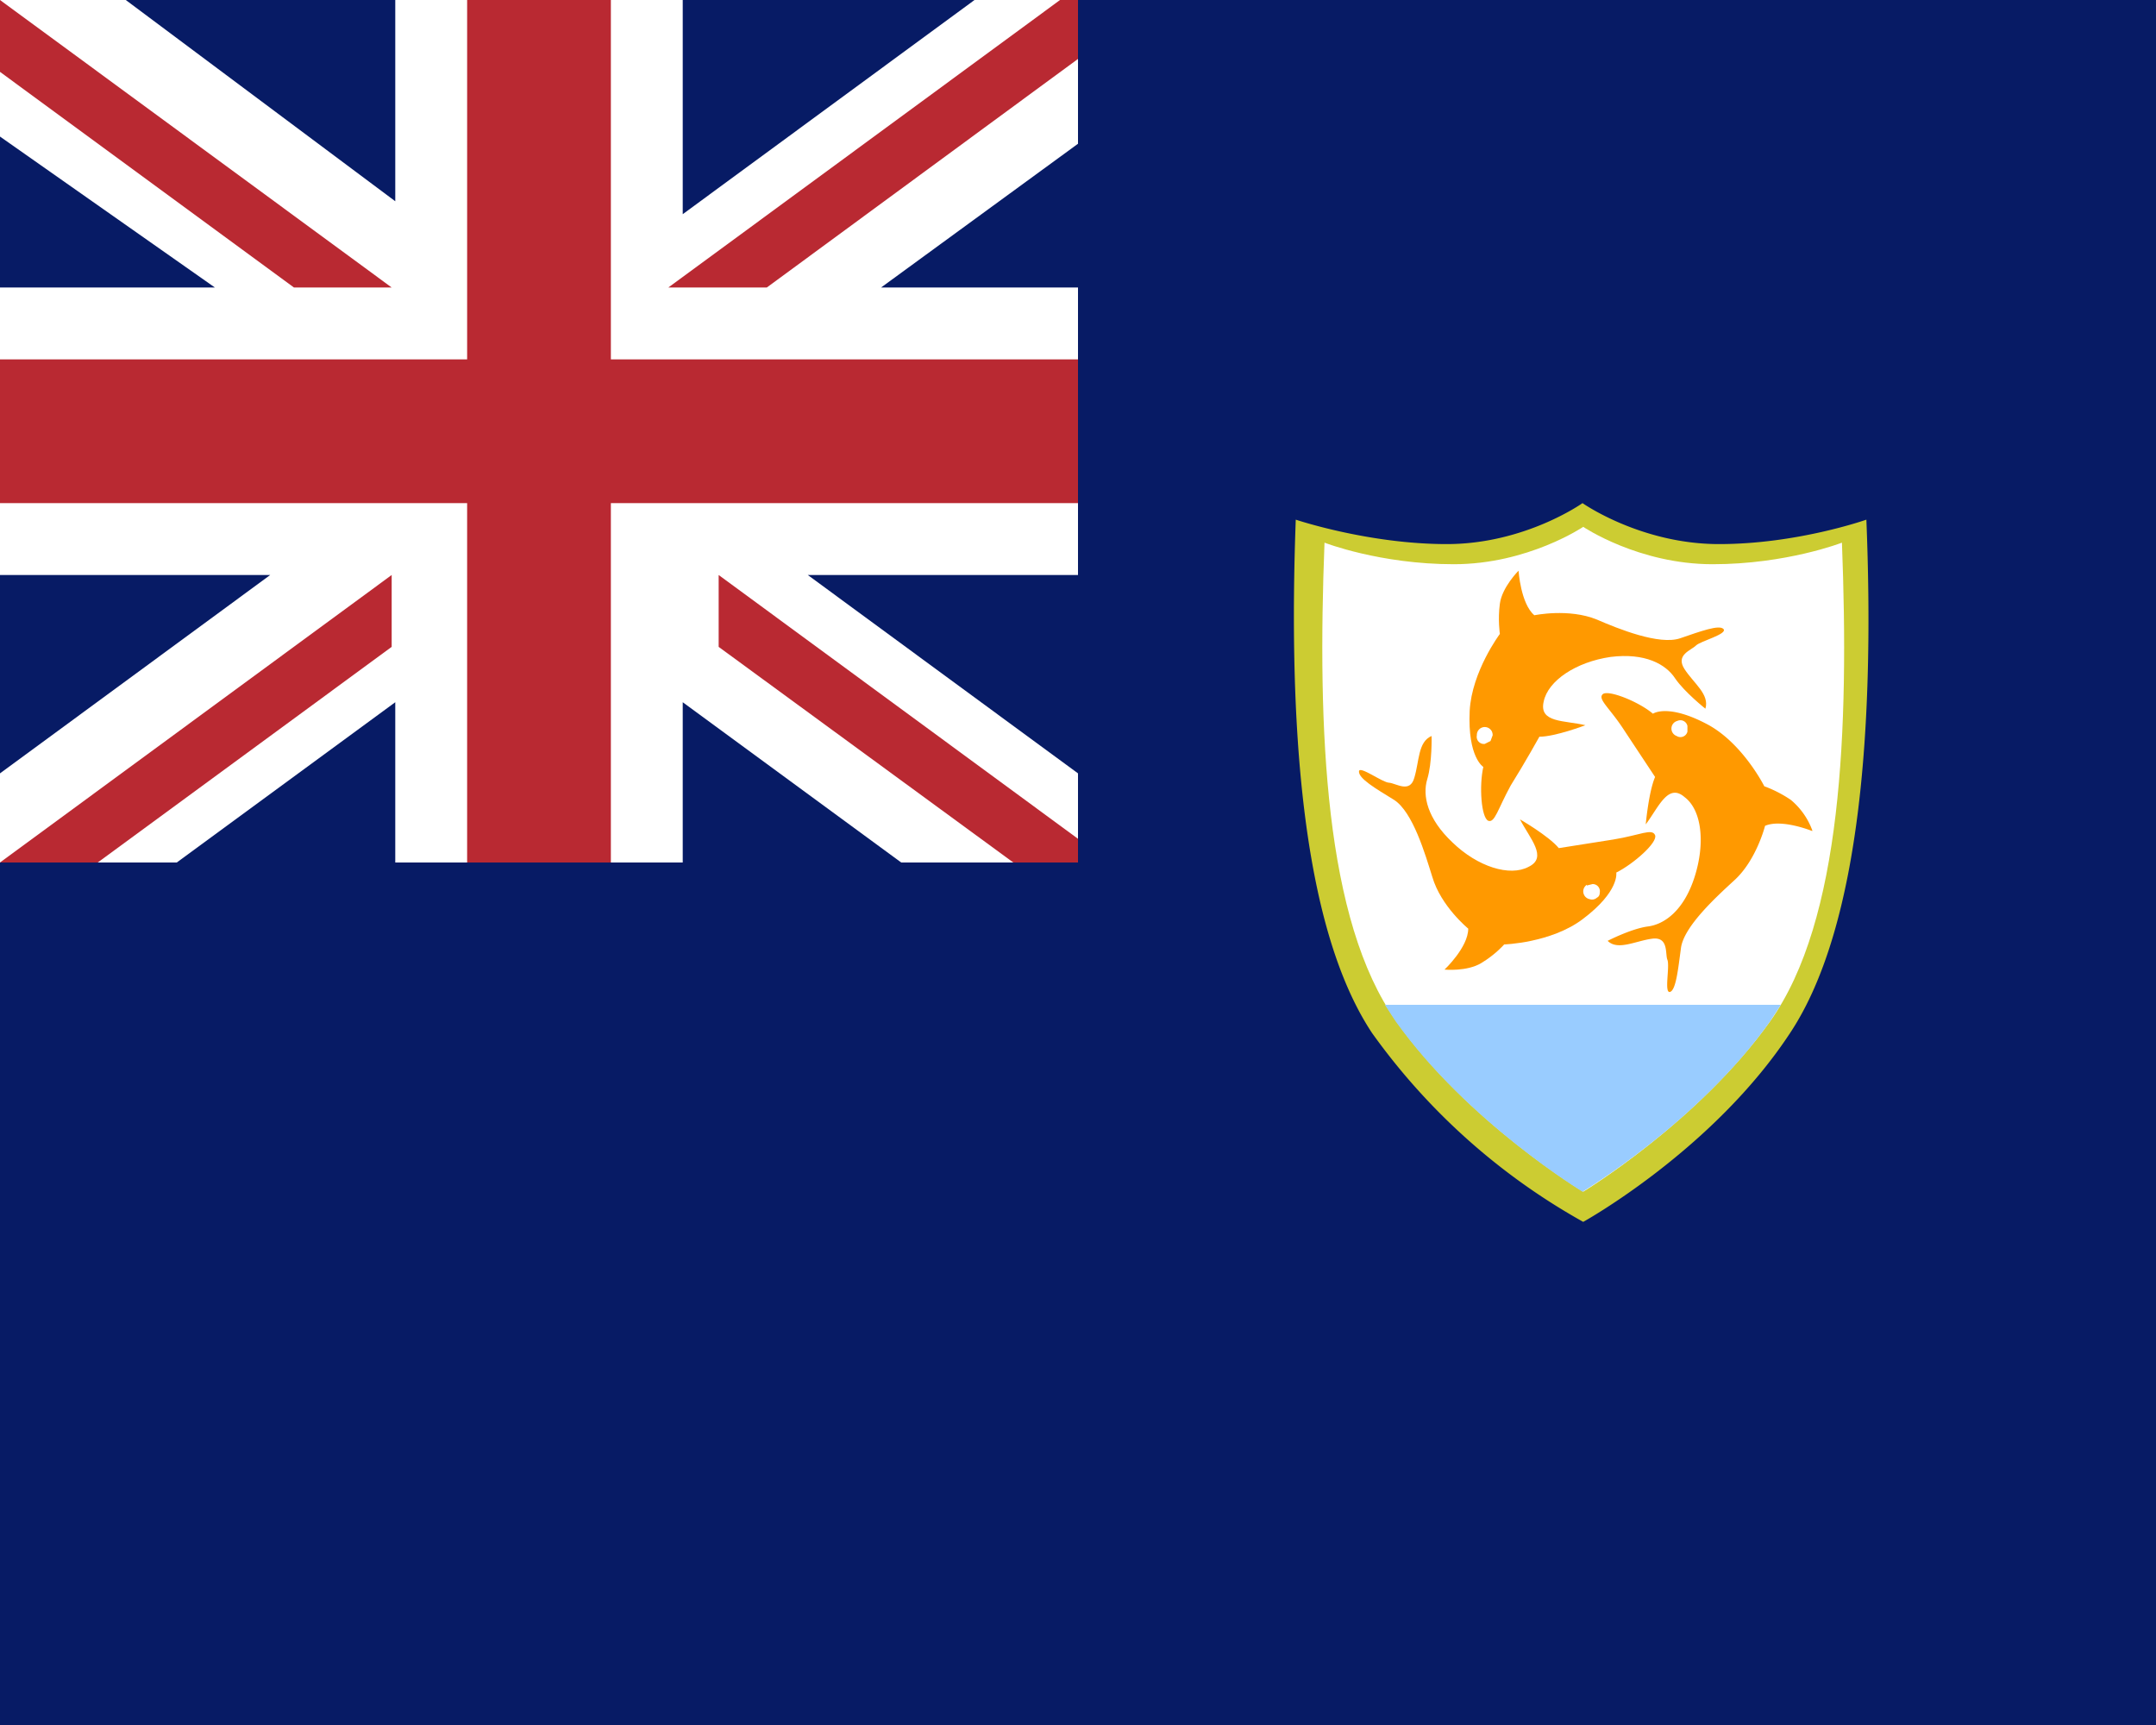 <svg xmlns="http://www.w3.org/2000/svg" width="30" height="24" viewBox="0 0 30 24">
  <path fill="#071b65" d="M0 0h30v24H0z"/>
  <path fill="#cccc32" d="M25.97 7.23s-.96.34-2.05.34-1.9-.57-1.9-.57-.8.57-1.89.57-2.1-.34-2.1-.34c-.1 2.74.06 5.63 1.06 7.14A9 9 0 0 0 22.03 17s1.81-1 2.88-2.63c1-1.51 1.17-4.4 1.06-7.14"/>
  <path fill="#fff" d="M25.63 7.55s-.77.3-1.8.3-1.8-.52-1.8-.52-.77.52-1.8.52-1.8-.3-1.8-.3c-.1 2.6 0 5.26 1 6.66.99 1.4 2.6 2.37 2.6 2.37s1.6-.97 2.6-2.37 1.1-4.06 1-6.66"/>
  <path fill="#f90" d="M21.13 7.94s.03.46.22.62c0 0 .48-.1.87.06.3.13.87.36 1.16.26s.54-.19.6-.13c.07.07-.32.17-.38.23-.07.07-.29.13-.16.33s.35.35.29.55c0 0-.29-.23-.42-.42-.13-.2-.42-.36-.9-.3-.48.07-.87.33-.93.62-.07.3.29.26.58.33 0 0-.42.16-.64.16 0 0-.2.36-.4.68-.18.33-.22.52-.31.49-.1-.04-.13-.49-.07-.75 0 0-.22-.13-.19-.78.03-.55.42-1.07.42-1.07s-.03-.2 0-.42c.03-.23.26-.46.26-.46"/>
  <path fill="#fff" d="m20.77 10.23-.03.08-.08.04a.1.1 0 0 1-.11-.12.11.11 0 0 1 .19-.08q.03.03.03.08"/>
  <path fill="#f90" d="M20.1 13.49s.33-.31.33-.57c0 0-.38-.31-.5-.72-.1-.32-.27-.9-.53-1.07-.26-.16-.5-.3-.49-.4.01-.08.33.16.42.16.1.01.29.15.35-.07.07-.23.05-.5.24-.58 0 0 .01.37-.06.6s0 .55.35.88c.35.34.8.48 1.06.34.27-.13.02-.39-.12-.66 0 0 .4.23.54.4l.76-.12c.37-.06.54-.16.58-.06s-.3.4-.54.52c0 0 .05.26-.47.65-.44.33-1.09.35-1.09.35s-.12.14-.32.26-.51.09-.51.09"/>
  <path fill="#fff" d="m22.08 12.32.08-.02a.1.1 0 0 1 .1.12q0 .05-.04.07a.1.1 0 0 1-.1.02.11.11 0 0 1-.04-.2"/>
  <path fill="#f90" d="M25.21 11.56s-.42-.17-.65-.07c0 0-.12.48-.43.76-.25.23-.7.64-.74.94s-.07.58-.15.61c-.09.03 0-.36-.04-.45-.03-.08.02-.32-.21-.29s-.48.17-.62.03c0 0 .33-.17.56-.2s.5-.22.65-.69.1-.93-.14-1.11c-.23-.2-.36.14-.54.38 0 0 .04-.45.13-.66l-.43-.65c-.2-.31-.37-.43-.3-.5s.5.1.7.27c0 0 .21-.15.78.16.48.27.77.85.77.85s.18.06.37.19a1 1 0 0 1 .3.43"/>
  <path fill="#fff" d="M23.33 10.24a.11.11 0 0 1 .01-.21.1.1 0 0 1 .14.07v.08a.1.1 0 0 1-.15.06"/>
  <path fill="#9cf" d="m19.27 13.98.15.23c1 1.4 2.6 2.37 2.6 2.37s1.62-.97 2.61-2.37l.15-.23z"/>
  <path fill="#fff" d="M5.5 9.77V12h4V9.77L12.54 12H15v-1.24L11.24 8H15V4h-2.74L15 2V0h-1.44L9.5 2.98V0h-4v2.8L1.75 0H0v1.9L2.99 4H0v4h3.76L0 10.76V12h2.46z"/>
  <path fill="#b92932" d="m0 1 4.09 3h1.36L0 0zm0 11 5.45-4v1l-4.09 3z"/>
  <path fill="#b92932" d="M8.5 12h-2V7H0V5h6.5V0h2v5H15v2H8.5z"/>
  <path fill="#b92932" d="M15 11.67 10 8v1l4.1 3h.9zM15 0h-.25L9.3 4h1.37L15 .82z"/>
</svg>
